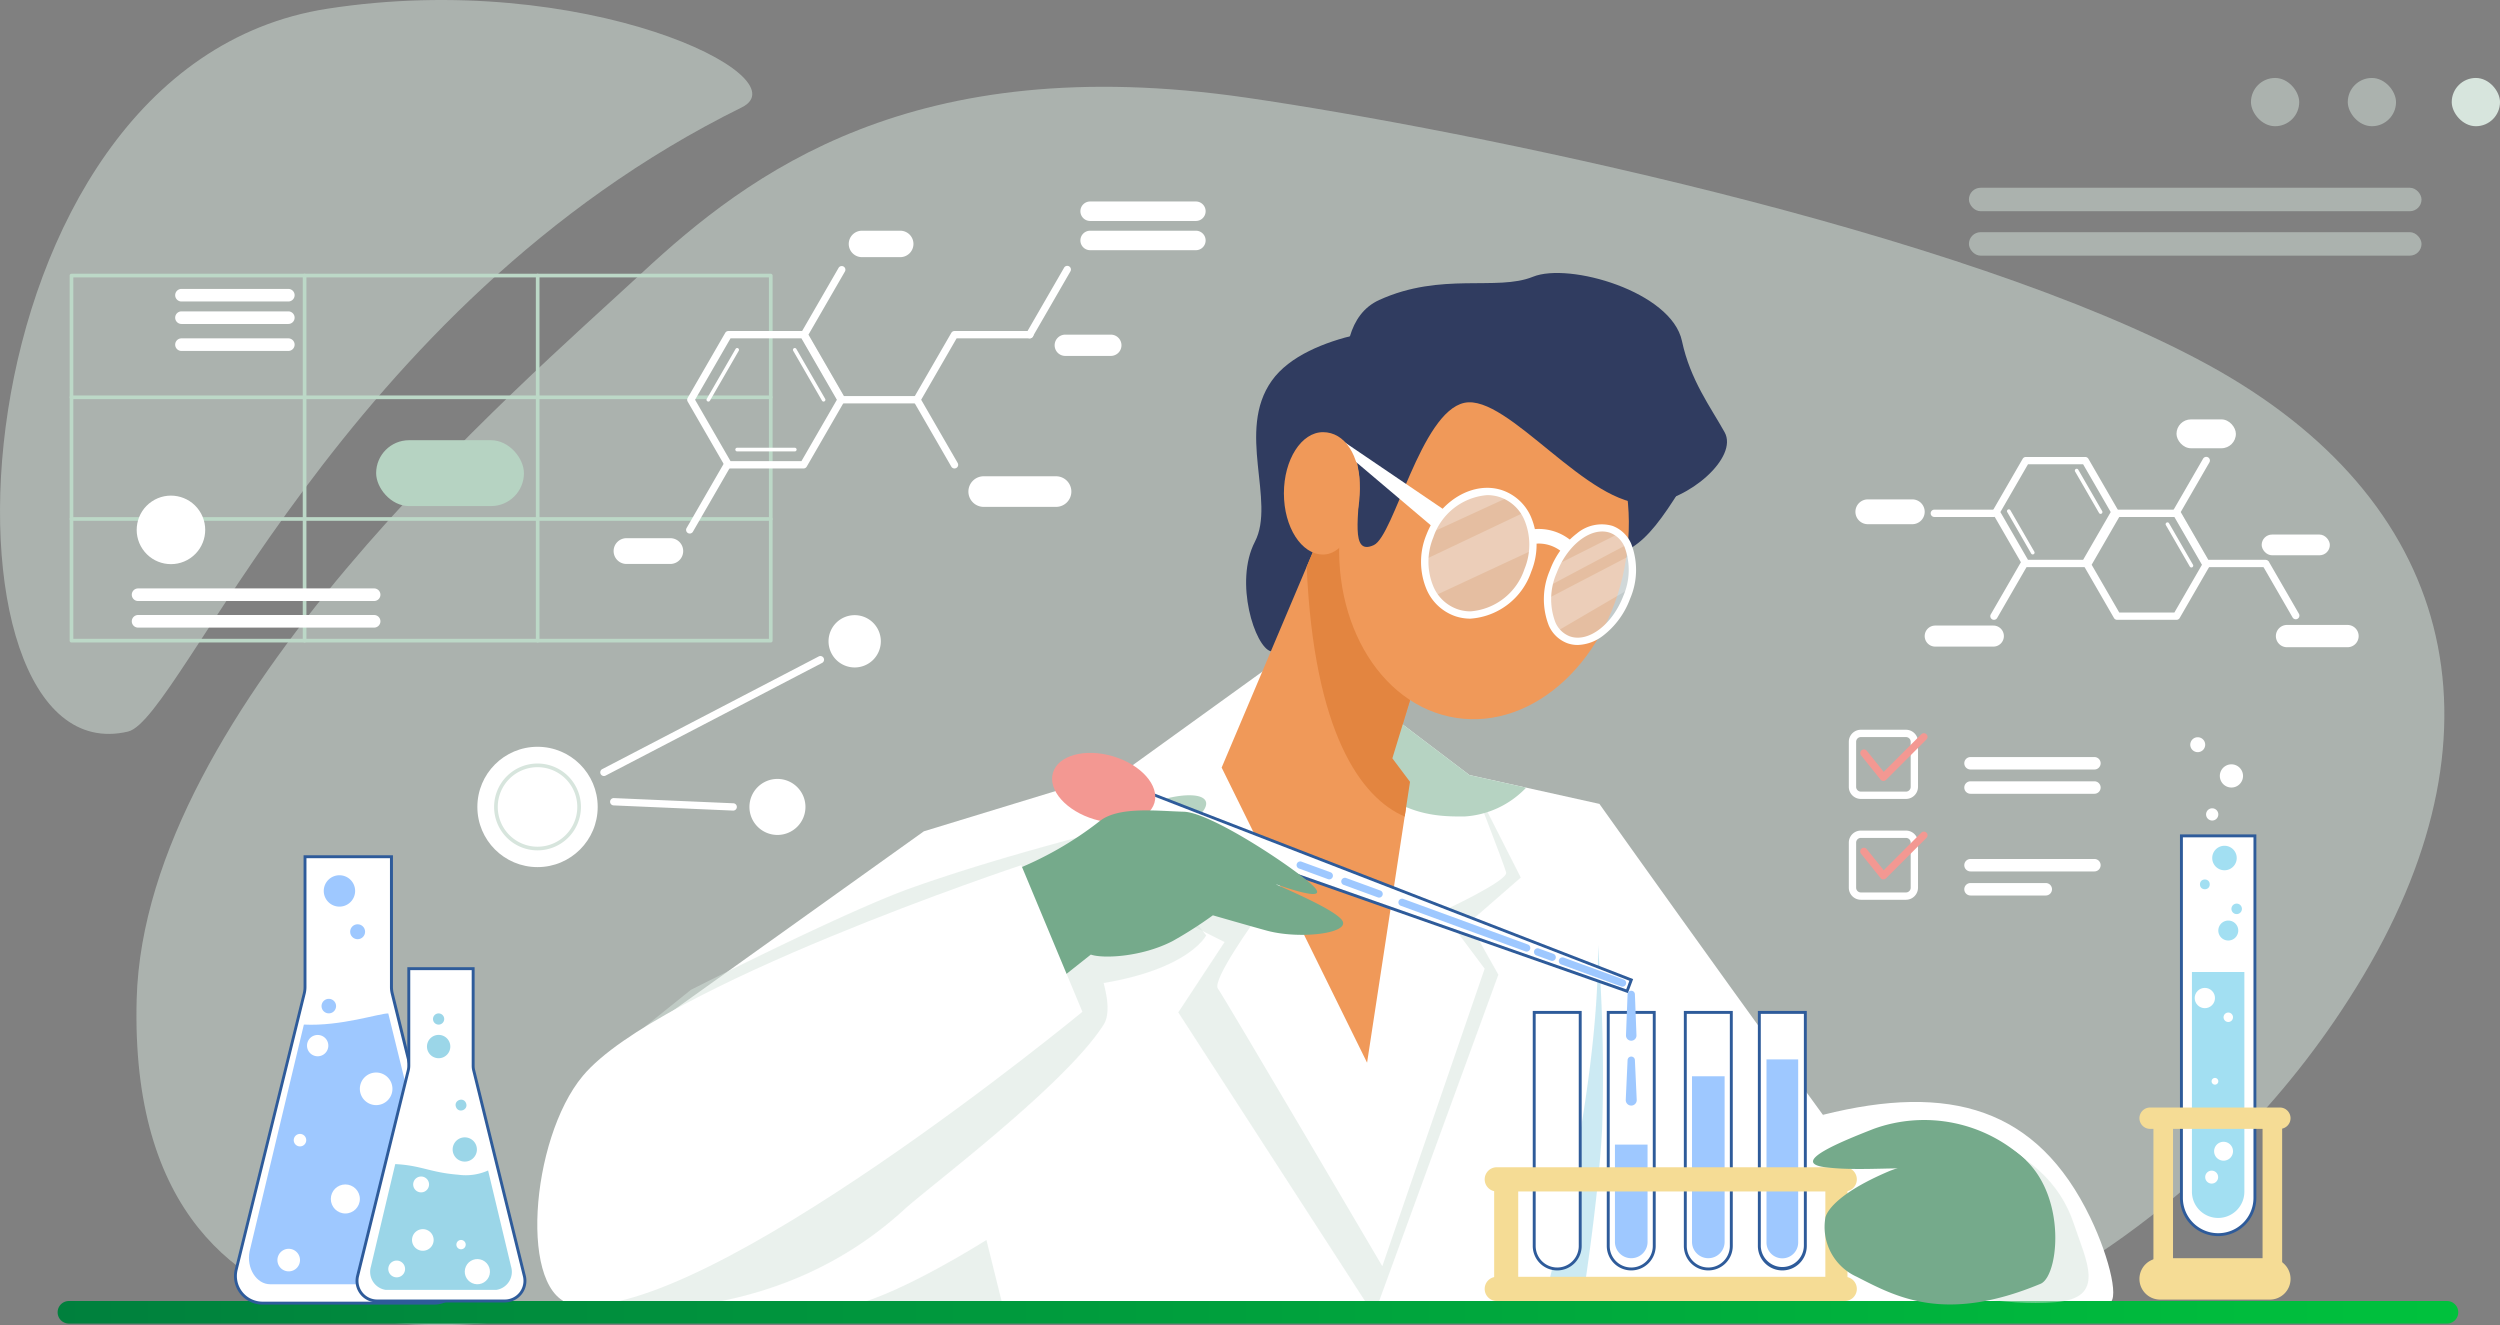<svg xmlns="http://www.w3.org/2000/svg" xmlns:xlink="http://www.w3.org/1999/xlink" width="223.138" height="118.276" viewBox="0 0 223.138 118.276">
  <rect x="0" y="0" width="223.138" height="118.276" fill="#808080" stroke="none"/>
  <defs>
    <linearGradient id="linear-gradient" y1="0.5" x2="1" y2="0.5" gradientUnits="objectBoundingBox">
      <stop offset="0.005" stop-color="#00803d"/>
      <stop offset="1" stop-color="#00c23d"/>
    </linearGradient>
  </defs>
  <g id="img-phongthinghiem" transform="translate(-291.902 -231.456)">
    <path id="Path_2826" data-name="Path 2826" d="M523.478,366.655c9.6-8.912,24.15-19.974,53.935-15.65,19.666,2.855,63.889,11.844,85.829,23.831s27.138,32.217,13.945,54.445-32.954,30.059-32.954,30.059H516.289s-38.953,10.151-37.9-27.9C479.117,405.291,512.5,376.846,523.478,366.655Z" transform="translate(-174.288 -110.836)" fill="#d7e5dd" opacity="0.5"/>
    <path id="Path_2827" data-name="Path 2827" d="M303.328,296.753c-18.246,4.3-16.255-59.233,17.795-64.519,22.906-3.556,42.516,6.079,36.978,8.812C322.29,258.716,308.087,295.633,303.328,296.753Z" transform="translate(0 0)" fill="#d7e5dd" opacity="0.5"/>
    <g id="Group_404" data-name="Group 404" transform="translate(298.119 255.89)">
      <g id="Group_399" data-name="Group 399" transform="translate(0 0)">
        <path id="Path_2828" data-name="Path 2828" d="M449.65,638.454H387.235a.163.163,0,0,1-.163-.163V605.705a.163.163,0,0,1,.163-.163H449.65a.163.163,0,0,1,.163.163V638.29A.163.163,0,0,1,449.65,638.454Zm-62.251-.327h62.088V605.869H387.4Z" transform="translate(-387.072 -605.542)" fill="#bcd8c7"/>
      </g>
      <g id="Group_400" data-name="Group 400" transform="translate(0 21.723)">
        <path id="Path_2829" data-name="Path 2829" d="M449.65,938.45H387.235a.163.163,0,0,1,0-.327H449.65a.163.163,0,0,1,0,.327Z" transform="translate(-387.072 -938.123)" fill="#bcd8c7"/>
      </g>
      <g id="Group_401" data-name="Group 401" transform="translate(0 10.862)">
        <path id="Path_2830" data-name="Path 2830" d="M449.65,772.159H387.235a.163.163,0,1,1,0-.327H449.65a.163.163,0,1,1,0,.327Z" transform="translate(-387.072 -771.832)" fill="#bcd8c7"/>
      </g>
      <g id="Group_402" data-name="Group 402" transform="translate(41.61 0)">
        <path id="Path_2831" data-name="Path 2831" d="M1024.272,638.454a.163.163,0,0,1-.163-.163V605.705a.163.163,0,0,1,.327,0V638.29A.163.163,0,0,1,1024.272,638.454Z" transform="translate(-1024.109 -605.542)" fill="#bcd8c7"/>
      </g>
      <g id="Group_403" data-name="Group 403" transform="translate(20.805 0)">
        <path id="Path_2832" data-name="Path 2832" d="M705.753,638.454a.163.163,0,0,1-.163-.163V605.705a.163.163,0,1,1,.327,0V638.29A.163.163,0,0,1,705.753,638.454Z" transform="translate(-705.59 -605.542)" fill="#bcd8c7"/>
      </g>
    </g>
    <g id="Group_426" data-name="Group 426" transform="translate(297.045 255.819)">
      <path id="Path_2833" data-name="Path 2833" d="M1118.592,1239.594l-27.327,8.349-28.888,20.649-3.474,22.2s11.369.022,27.276.028c34.467.013,90.243-.047,97.847-.56-12.238-16.289-32.467-44.764-32.467-44.764l-20.979-4.653Z" transform="translate(-1013.947 -1198.108)" fill="#fff"/>
      <path id="Path_2834" data-name="Path 2834" d="M1457.563,1925.834s-7.462,4.752-12.006,5.842,13.579.5,13.579.5Z" transform="translate(-1374.662 -1839.524)" fill="#d7e5dd" opacity="0.5"/>
      <path id="Path_2835" data-name="Path 2835" d="M1811.548,1283.358l.416,10.185,9.623,4.833-4.13,6.276,16.664,25.762h1.264l10.639-29.129-2.617-4.648,4.619-4.02-4.653-9.162-30.571-.48Z" transform="translate(-1717.431 -1238.655)" fill="#d7e5dd" opacity="0.5"/>
      <path id="Path_2836" data-name="Path 2836" d="M1843.648,1148.621l-12.165,8.776,3.265,12.061,8.243,1.311s-3.923,5.432-3.367,6.182,14.676,24.781,14.676,24.781l9.135-26.556-3.822-5.109s5.927-2.732,5.74-3.481-3.3-8.71-3.3-8.71l-8.129-6.161Z" transform="translate(-1736.064 -1113.077)" fill="#fff"/>
      <path id="Path_2837" data-name="Path 2837" d="M2009.729,677.232s-9.552.375-12.737,4.87.375,10.747-1.5,14.364.014,9.416,1.422,9.78S2009.729,677.232,2009.729,677.232Z" transform="translate(-1888.628 -672.477)" fill="#303c60"/>
      <path id="Path_2838" data-name="Path 2838" d="M1970.319,952.8l-9.053,21.391,12.98,26.34,3.83-25.071-1.576-2.1,5.744-18.8Z" transform="translate(-1857.37 -930.044)" fill="#f09959"/>
      <path id="Path_2839" data-name="Path 2839" d="M2404.06,1523.085c.125,13.861-5,32.467-5,32.467s1.624.711,1.873,0,1.623,0,1.623,0,1.5-9.174,1.873-16.075A151.74,151.74,0,0,0,2404.06,1523.085Z" transform="translate(-2266.573 -1463.082)" fill="#9bd6e8" opacity="0.5"/>
      <path id="Path_2840" data-name="Path 2840" d="M1119.344,1394.994c2.265-2.073,14.423-11.153,17.815-16.519.711-1.125.13-3.126,0-3.71,7.659-1.275,9.15-4.251,9.15-4.251l-7.651-9.721s-10.3,2.508-18.606,5.463c-4.433,1.577-12.846,5.654-19.731,9.114l-8.1,6.5-1.389,8.873a16.737,16.737,0,0,0,.658,3.16c.429.494.9,9.564.926,10.138l.254,0C1094.8,1403.781,1108.23,1405.163,1119.344,1394.994Z" transform="translate(-1043.794 -1311.389)" fill="#d7e5dd" opacity="0.5"/>
      <path id="Path_2841" data-name="Path 2841" d="M1826.331,1318.67c2.824-.879,5.014-.585,4.083.839a11.245,11.245,0,0,1-1.3,1.449l-6.134-.924Z" transform="translate(-1728.116 -1271.555)" fill="#b6d3c2"/>
      <path id="Path_2842" data-name="Path 2842" d="M1864.585,1321.035l-.373,1.009-45.495-15.99.906-2.451Z" transform="translate(-1724.131 -1257.935)" fill="#fff"/>
      <g id="Group_405" data-name="Group 405" transform="translate(94.417 45.498)">
        <path id="Path_2843" data-name="Path 2843" d="M1861.878,1319.78l-.121-.043-45.62-16.034,1-2.7.124.048,45.082,17.479Zm-45.4-16.235,45.248,15.9.284-.768-44.718-17.338Z" transform="translate(-1816.137 -1301.003)" fill="#2e5b9a"/>
      </g>
      <path id="Path_2844" data-name="Path 2844" d="M2782.788,1738.407c11.312-2.842,19.141-.655,23.886,9.2,1.762,3.66,2.706,7.794,1.478,7.6s-19.335.2-19.335.2Z" transform="translate(-2625.232 -1663.264)" fill="#fff"/>
      <path id="Path_2845" data-name="Path 2845" d="M1738.657,1264.722c-.461,1.553-2.863,2.211-5.364,1.467s-4.155-2.6-3.693-4.158,2.863-2.211,5.364-1.468S1739.118,1263.169,1738.657,1264.722Z" transform="translate(-1640.762 -1217.422)" fill="#f39892"/>
      <path id="Path_2846" data-name="Path 2846" d="M1549.451,1348.726c-.592-1.113-6.874-3.6-5.821-3.24s4.409,1.509,3.352.271-9.129-6.715-11.7-6.786c-2.407-.066-5.779-.488-7.474.814a30.942,30.942,0,0,1-7.871,4.489s-2.52.972-2.632.992c-5.334.94-8.177,20.107-8.177,20.107.677-.015,12.32-9.265,17.857-13.65,1.1.383,4.567.213,7.305-1.21a36.505,36.505,0,0,0,3.588-2.295s3.741,1.079,4.829,1.371C1545.631,1350.373,1550.043,1349.84,1549.451,1348.726Z" transform="translate(-1434.765 -1290.884)" fill="#75aa8b"/>
      <path id="Path_2847" data-name="Path 2847" d="M1030.151,1432.508c-4.707,5.638-5.776,19.735-.779,20.416,11.726,1.6,45.372-26.14,45.372-26.14l-5.457-13.087S1036.863,1424.469,1030.151,1432.508Z" transform="translate(-983.277 -1360.839)" fill="#fff"/>
      <path id="Path_2848" data-name="Path 2848" d="M583.892,2011.275H371.639a1.007,1.007,0,1,1,0-2.015H583.892a1.007,1.007,0,1,1,0,2.015Z" transform="translate(-370.631 -1917.501)" fill="url(#linear-gradient)"/>
      <g id="Group_406" data-name="Group 406" transform="translate(133.971 61.082)">
        <path id="Path_2849" data-name="Path 2849" d="M2427.4,1542.21a.327.327,0,0,1-.112-.02l-5.375-1.967a.327.327,0,0,1,.225-.613l5.375,1.967a.327.327,0,0,1-.112.633Z" transform="translate(-2421.697 -1539.59)" fill="#9ec8ff"/>
      </g>
      <g id="Group_407" data-name="Group 407" transform="translate(131.756 60.271)">
        <path id="Path_2850" data-name="Path 2850" d="M2389.438,1528.32a.322.322,0,0,1-.112-.02l-1.316-.481a.327.327,0,0,1,.225-.613l1.316.482a.327.327,0,0,1-.112.633Z" transform="translate(-2387.796 -1527.186)" fill="#9ec8ff"/>
      </g>
      <g id="Group_408" data-name="Group 408" transform="translate(119.654 55.843)">
        <path id="Path_2851" data-name="Path 2851" d="M2213.974,1464.118a.327.327,0,0,1-.112-.02l-11.141-4.076a.327.327,0,0,1,.224-.613l11.141,4.076a.327.327,0,0,1-.112.633Z" transform="translate(-2202.507 -1459.388)" fill="#9ec8ff"/>
      </g>
      <g id="Group_409" data-name="Group 409" transform="translate(114.594 53.992)">
        <path id="Path_2852" data-name="Path 2852" d="M2128.4,1432.808a.323.323,0,0,1-.112-.02l-3.033-1.11a.327.327,0,1,1,.224-.613l3.032,1.11a.327.327,0,0,1-.112.633Z" transform="translate(-2125.043 -1431.045)" fill="#9ec8ff"/>
      </g>
      <g id="Group_410" data-name="Group 410" transform="translate(110.604 52.532)">
        <path id="Path_2853" data-name="Path 2853" d="M2066.861,1410.29a.328.328,0,0,1-.112-.02l-2.571-.941a.327.327,0,1,1,.224-.613l2.572.941a.327.327,0,0,1-.112.633Z" transform="translate(-2063.963 -1408.696)" fill="#9ec8ff"/>
      </g>
      <g id="Group_411" data-name="Group 411" transform="translate(131.663 65.867)">
        <path id="Path_2854" data-name="Path 2854" d="M2390.416,1637.752a2.053,2.053,0,0,1-2.053-2.053v-20.848h4.106V1635.7A2.053,2.053,0,0,1,2390.416,1637.752Z" transform="translate(-2388.233 -1614.72)" fill="#fff"/>
        <path id="Path_2855" data-name="Path 2855" d="M2388.547,1636.013a2.186,2.186,0,0,1-2.184-2.184v-20.979h4.367v20.979A2.186,2.186,0,0,1,2388.547,1636.013Zm-1.923-22.9v20.717a1.922,1.922,0,1,0,3.845,0v-20.717Z" transform="translate(-2386.363 -1612.851)" fill="#2e5b9a"/>
      </g>
      <g id="Group_412" data-name="Group 412" transform="translate(138.27 65.867)">
        <path id="Path_2856" data-name="Path 2856" d="M2491.564,1637.752a2.053,2.053,0,0,1-2.053-2.053v-20.848h4.106V1635.7A2.053,2.053,0,0,1,2491.564,1637.752Z" transform="translate(-2489.38 -1614.72)" fill="#fff"/>
        <path id="Path_2857" data-name="Path 2857" d="M2489.695,1636.013a2.186,2.186,0,0,1-2.184-2.184v-20.979h4.367v20.979A2.186,2.186,0,0,1,2489.695,1636.013Zm-1.922-22.9v20.717a1.922,1.922,0,1,0,3.845,0v-20.717Z" transform="translate(-2487.511 -1612.851)" fill="#2e5b9a"/>
      </g>
      <g id="Group_413" data-name="Group 413" transform="translate(145.149 65.867)">
        <path id="Path_2858" data-name="Path 2858" d="M2596.889,1637.752a2.053,2.053,0,0,1-2.053-2.053v-20.848h4.106V1635.7A2.053,2.053,0,0,1,2596.889,1637.752Z" transform="translate(-2594.705 -1614.72)" fill="#fff"/>
        <path id="Path_2859" data-name="Path 2859" d="M2595.02,1636.013a2.186,2.186,0,0,1-2.184-2.184v-20.979h4.367v20.979A2.186,2.186,0,0,1,2595.02,1636.013Zm-1.923-22.9v20.717a1.922,1.922,0,1,0,3.845,0v-20.717Z" transform="translate(-2592.836 -1612.851)" fill="#2e5b9a"/>
      </g>
      <path id="Path_2860" data-name="Path 2860" d="M2605.439,1718.429a1.456,1.456,0,0,1-1.456-1.456v-14.781h2.911v14.781A1.456,1.456,0,0,1,2605.439,1718.429Z" transform="translate(-2458.106 -1630.491)" fill="#9ec8ff"/>
      <path id="Path_2861" data-name="Path 2861" d="M2500.114,1805.655a1.456,1.456,0,0,1-1.455-1.456v-8.685h2.911v8.685A1.456,1.456,0,0,1,2500.114,1805.655Z" transform="translate(-2359.66 -1717.716)" fill="#9ec8ff"/>
      <g id="Group_414" data-name="Group 414" transform="translate(151.756 65.867)">
        <path id="Path_2862" data-name="Path 2862" d="M2698.036,1637.752a2.053,2.053,0,0,1-2.053-2.053v-20.848h4.106V1635.7A2.053,2.053,0,0,1,2698.036,1637.752Z" transform="translate(-2695.852 -1614.72)" fill="#fff"/>
        <path id="Path_2863" data-name="Path 2863" d="M2696.167,1636.013a2.186,2.186,0,0,1-2.184-2.184v-20.979h4.367v20.979A2.186,2.186,0,0,1,2696.167,1636.013Zm-1.923-22.9v20.717a1.923,1.923,0,0,0,3.845,0v-20.717Z" transform="translate(-2693.983 -1612.851)" fill="#2e5b9a"/>
      </g>
      <path id="Path_2864" data-name="Path 2864" d="M2707.171,1696.831a1.415,1.415,0,0,1-1.415-1.415v-16.343h2.829v16.343A1.415,1.415,0,0,1,2707.171,1696.831Z" transform="translate(-2553.231 -1608.881)" fill="#9ec8ff"/>
      <path id="Path_2865" data-name="Path 2865" d="M2514.254,1675.481l.163,3.553a.49.49,0,1,1-.979.045c0-.015,0-.03,0-.045l.163-3.553a.327.327,0,0,1,.653,0Z" transform="translate(-2373.474 -1605.231)" fill="#9ec8ff"/>
      <path id="Path_2866" data-name="Path 2866" d="M2514.569,1585.5l.141,3.666a.468.468,0,1,1-.936.036c0-.012,0-.025,0-.036l.142-3.666a.327.327,0,0,1,.653,0Z" transform="translate(-2373.789 -1521.126)" fill="#9ec8ff"/>
      <path id="Rectangle_187" data-name="Rectangle 187" d="M1.08,0H32.136a1.08,1.08,0,0,1,1.08,1.08v0a1.08,1.08,0,0,1-1.08,1.08H1.08A1.08,1.08,0,0,1,0,1.08v0A1.08,1.08,0,0,1,1.08,0Z" transform="translate(127.373 79.821)" fill="#f5dc95"/>
      <path id="Rectangle_188" data-name="Rectangle 188" d="M1.08,0H32.136a1.08,1.08,0,0,1,1.08,1.08v0a1.08,1.08,0,0,1-1.08,1.08H1.08A1.08,1.08,0,0,1,0,1.08v0A1.08,1.08,0,0,1,1.08,0Z" transform="translate(127.373 89.599)" fill="#f5dc95"/>
      <path id="Rectangle_189" data-name="Rectangle 189" d="M1.074,0h0A1.073,1.073,0,0,1,2.147,1.073V8.7A1.074,1.074,0,0,1,1.074,9.778h0A1.074,1.074,0,0,1,0,8.7V1.074A1.074,1.074,0,0,1,1.074,0Z" transform="translate(128.219 80.901)" fill="#f5dc95"/>
      <rect id="Rectangle_190" data-name="Rectangle 190" width="1.974" height="9.778" rx="0.987" transform="translate(157.779 80.901)" fill="#f5dc95"/>
      <path id="Path_2867" data-name="Path 2867" d="M2100.266,1173.474c3.039,11.474,9.666,11.347,12.575,11.347a8.289,8.289,0,0,0,5.525-2.577l-5.081-1.127,0-.012-8.129-6.161Z" transform="translate(-1987.29 -1136.307)" fill="#b6d3c2"/>
      <path id="Path_2868" data-name="Path 2868" d="M2078.892,952.8l-1.466,3.464c.652,14.813,4.839,20.629,8.75,22.3l.474-3.1-1.576-2.1,5.744-18.8Z" transform="translate(-1965.942 -930.044)" fill="#e38540"/>
      <path id="Path_2869" data-name="Path 2869" d="M2445.354,824.737c-4.027,6.743-5.317,8.349-9.682,8.67s.375-11.387.375-11.387Z" transform="translate(-2299.062 -807.809)" fill="#303c60"/>
      <ellipse id="Ellipse_23" data-name="Ellipse 23" cx="16.371" cy="12.843" rx="16.371" ry="12.843" transform="matrix(0.151, -0.988, 0.988, 0.151, 112.15, 37.774)" fill="#f09959"/>
      <g id="Group_416" data-name="Group 416" transform="translate(185.813 41.439)">
        <g id="Group_415" data-name="Group 415" transform="translate(3.617 8.675)">
          <path id="Path_2870" data-name="Path 2870" d="M3276.047,1409.273a3.278,3.278,0,0,1-3.278-3.278v-32.311h6.556v32.311A3.278,3.278,0,0,1,3276.047,1409.273Z" transform="translate(-3272.638 -1373.552)" fill="#fff"/>
          <path id="Path_2871" data-name="Path 2871" d="M3274.177,1407.534a3.413,3.413,0,0,1-3.409-3.409v-32.442h6.818v32.442A3.413,3.413,0,0,1,3274.177,1407.534Zm-3.148-35.589v32.181a3.148,3.148,0,1,0,6.3,0v-32.181Z" transform="translate(-3270.768 -1371.683)" fill="#2e5b9a"/>
        </g>
        <path id="Path_2872" data-name="Path 2872" d="M3289.472,1581.6a2.34,2.34,0,0,1-2.34-2.34v-19.612h4.68v19.612A2.34,2.34,0,0,1,3289.472,1581.6Z" transform="translate(-3282.447 -1538.694)" fill="#a2dff2"/>
        <path id="Path_2873" data-name="Path 2873" d="M3227.93,1746.758h-11.58a.953.953,0,1,1,0-1.906h11.58a.953.953,0,1,1,0,1.906Z" transform="translate(-3215.397 -1711.802)" fill="#f5dc95"/>
        <path id="Rectangle_191" data-name="Rectangle 191" d="M1.847,0H11.64a1.847,1.847,0,0,1,1.847,1.847v0A1.847,1.847,0,0,1,11.64,3.693H1.847A1.847,1.847,0,0,1,0,1.847v0A1.847,1.847,0,0,1,1.847,0Z" transform="translate(0 46.5)" fill="#f5dc95"/>
        <rect id="Rectangle_192" data-name="Rectangle 192" width="1.748" height="14.157" transform="translate(1.249 34.003)" fill="#f5dc95"/>
        <rect id="Rectangle_193" data-name="Rectangle 193" width="1.748" height="14.157" transform="translate(10.989 34.003)" fill="#f5dc95"/>
        <path id="Path_2874" data-name="Path 2874" d="M3324.955,1490.28a.89.89,0,1,1-.89-.89A.89.89,0,0,1,3324.955,1490.28Z" transform="translate(-3316.135 -1473.026)" fill="#a2dff2"/>
        <circle id="Ellipse_24" data-name="Ellipse 24" cx="0.437" cy="0.437" r="0.437" transform="translate(5.401 12.695)" fill="#a2dff2"/>
        <path id="Path_2875" data-name="Path 2875" d="M3317,1388.282a1.093,1.093,0,1,1-1.093-1.093A1.093,1.093,0,0,1,3317,1388.282Z" transform="translate(-3308.317 -1377.501)" fill="#a2dff2"/>
        <path id="Path_2876" data-name="Path 2876" d="M3307.539,1336.515a.546.546,0,1,1-.546-.546A.546.546,0,0,1,3307.539,1336.515Z" transform="translate(-3300.499 -1329.626)" fill="#fff"/>
        <path id="Path_2877" data-name="Path 2877" d="M3342.035,1466.677a.468.468,0,1,1-.468-.468A.468.468,0,0,1,3342.035,1466.677Z" transform="translate(-3332.888 -1451.359)" fill="#a2dff2"/>
        <circle id="Ellipse_25" data-name="Ellipse 25" cx="0.905" cy="0.905" r="0.905" transform="translate(4.558 23.278) rotate(-45)" fill="#fff"/>
        <path id="Path_2878" data-name="Path 2878" d="M3331.187,1615.511a.421.421,0,1,1-.421-.421A.421.421,0,0,1,3331.187,1615.511Z" transform="translate(-3322.836 -1590.516)" fill="#fff"/>
        <path id="Path_2879" data-name="Path 2879" d="M3314.688,1704.762a.3.3,0,1,1-.3-.3A.3.3,0,0,1,3314.688,1704.762Z" transform="translate(-3307.648 -1674.053)" fill="#fff"/>
        <path id="Path_2880" data-name="Path 2880" d="M3319.126,1792.533a.843.843,0,1,1-.843-.843A.843.843,0,0,1,3319.126,1792.533Z" transform="translate(-3310.775 -1755.581)" fill="#fff"/>
        <circle id="Ellipse_26" data-name="Ellipse 26" cx="0.579" cy="0.579" r="0.579" transform="translate(5.868 38.683)" fill="#fff"/>
        <path id="Path_2881" data-name="Path 2881" d="M3327.317,1276.942a1.035,1.035,0,1,1-1.036-1.036A1.035,1.035,0,0,1,3327.317,1276.942Z" transform="translate(-3318.071 -1273.487)" fill="#fff"/>
        <path id="Path_2882" data-name="Path 2882" d="M3286.191,1239.532a.666.666,0,1,1-.666-.666A.666.666,0,0,1,3286.191,1239.532Z" transform="translate(-3280.322 -1238.866)" fill="#fff"/>
      </g>
      <g id="Group_418" data-name="Group 418" transform="translate(15.738 51.972)">
        <g id="Group_417" data-name="Group 417">
          <path id="Path_2883" data-name="Path 2883" d="M627.5,1413.754v-11.633h-7.717v11.633a2.417,2.417,0,0,1-.07.578l-6.07,24.639a2.417,2.417,0,0,0,2.347,3h15.3a2.417,2.417,0,0,0,2.347-3l-6.07-24.639A2.414,2.414,0,0,1,627.5,1413.754Z" transform="translate(-613.444 -1401.99)" fill="#fff"/>
          <path id="Path_2884" data-name="Path 2884" d="M629.428,1440.229h-15.3a2.548,2.548,0,0,1-2.474-3.158l6.07-24.639a2.289,2.289,0,0,0,.066-.547v-11.764h7.978v11.764a2.292,2.292,0,0,0,.066.547l6.07,24.639a2.548,2.548,0,0,1-2.474,3.158Zm-11.38-39.846v11.5a2.551,2.551,0,0,1-.074.609l-6.07,24.639a2.287,2.287,0,0,0,2.221,2.834h15.3a2.287,2.287,0,0,0,2.22-2.834l-6.07-24.639a2.548,2.548,0,0,1-.074-.609v-11.5Z" transform="translate(-611.576 -1400.121)" fill="#2e5b9a"/>
        </g>
        <path id="Path_2885" data-name="Path 2885" d="M644.518,1616.3c-.778-.018-4.249,1.162-7.534.993l-4.846,20.25c-.295,1.49.611,2.929,1.844,2.929H647.9c1.233,0,2.139-1.439,1.844-2.929Z" transform="translate(-630.743 -1602.18)" fill="#9ec8ff"/>
        <path id="Path_2886" data-name="Path 2886" d="M786.536,1698.487a1.454,1.454,0,1,1-1.454-1.454A1.454,1.454,0,0,1,786.536,1698.487Z" transform="translate(-772.39 -1677.639)" fill="#fff"/>
        <path id="Path_2887" data-name="Path 2887" d="M732.581,1597a.648.648,0,1,1-.648-.648A.648.648,0,0,1,732.581,1597Z" transform="translate(-723.466 -1583.535)" fill="#9ec8ff"/>
        <circle id="Ellipse_27" data-name="Ellipse 27" cx="0.667" cy="0.667" r="0.667" transform="translate(10.372 6.161)" fill="#9ec8ff"/>
        <path id="Path_2888" data-name="Path 2888" d="M737.153,1428.889a1.4,1.4,0,1,1-1.4-1.4A1.4,1.4,0,0,1,737.153,1428.889Z" transform="translate(-726.337 -1425.703)" fill="#9ec8ff"/>
        <circle id="Ellipse_28" data-name="Ellipse 28" cx="1.296" cy="1.296" r="1.296" transform="translate(8.646 29.383)" fill="#fff"/>
        <path id="Path_2889" data-name="Path 2889" d="M713.343,1646.663a.951.951,0,1,1-.951-.951A.951.951,0,0,1,713.343,1646.663Z" transform="translate(-704.919 -1629.671)" fill="#fff"/>
        <circle id="Ellipse_29" data-name="Ellipse 29" cx="0.559" cy="0.559" r="0.559" transform="translate(5.164 25.128) rotate(-22.5)" fill="#fff"/>
        <path id="Path_2890" data-name="Path 2890" d="M673.016,1938.917a1.007,1.007,0,1,1-1.007-1.007A1.007,1.007,0,0,1,673.016,1938.917Z" transform="translate(-667.121 -1902.783)" fill="#fff"/>
      </g>
      <g id="Group_420" data-name="Group 420" transform="translate(26.591 61.969)">
        <g id="Group_419" data-name="Group 419">
          <path id="Path_2891" data-name="Path 2891" d="M790.1,1563.841v-8.659h-5.744v8.659a1.8,1.8,0,0,1-.052.431l-4.518,18.34a1.8,1.8,0,0,0,1.747,2.23h11.391a1.8,1.8,0,0,0,1.747-2.23l-4.518-18.34A1.8,1.8,0,0,1,790.1,1563.841Z" transform="translate(-779.602 -1555.051)" fill="#fff"/>
          <path id="Path_2892" data-name="Path 2892" d="M791.055,1583.1H779.665a1.93,1.93,0,0,1-1.874-2.392l4.518-18.34a1.67,1.67,0,0,0,.048-.4v-8.789h6.005v8.789a1.664,1.664,0,0,0,.049.4l4.518,18.34a1.93,1.93,0,0,1-1.874,2.392Zm-8.437-29.659v8.528a1.934,1.934,0,0,1-.056.462l-4.518,18.34a1.669,1.669,0,0,0,1.62,2.068h11.391a1.669,1.669,0,0,0,1.62-2.068l-4.518-18.34a1.931,1.931,0,0,1-.056-.462v-8.528Z" transform="translate(-777.734 -1553.182)" fill="#2e5b9a"/>
        </g>
        <path id="Path_2893" data-name="Path 2893" d="M808.627,1822.721a4.871,4.871,0,0,1-2.664.379c-2.518-.2-3.29-.83-5.623-.949l-2.171,9.147a1.629,1.629,0,0,0,1.31,2.08h9.889a1.629,1.629,0,0,0,1.31-2.08Z" transform="translate(-796.796 -1804.582)" fill="#9bd6e8"/>
        <path id="Path_2894" data-name="Path 2894" d="M912.586,1786.719a1.082,1.082,0,1,1-1.082-1.082A1.082,1.082,0,0,1,912.586,1786.719Z" transform="translate(-901.754 -1770.454)" fill="#9bd6e8"/>
        <circle id="Ellipse_30" data-name="Ellipse 30" cx="0.482" cy="0.482" r="0.482" transform="matrix(0.923, -0.384, 0.384, 0.923, 8.785, 12.044)" fill="#9bd6e8"/>
        <path id="Path_2895" data-name="Path 2895" d="M884.694,1616.8a.5.5,0,1,1-.5-.5A.5.5,0,0,1,884.694,1616.8Z" transform="translate(-876.78 -1612.18)" fill="#9bd6e8"/>
        <path id="Path_2896" data-name="Path 2896" d="M877.453,1646.662a1.041,1.041,0,1,1-1.041-1.041A1.041,1.041,0,0,1,877.453,1646.662Z" transform="translate(-868.995 -1639.583)" fill="#9bd6e8"/>
        <path id="Path_2897" data-name="Path 2897" d="M856.8,1912.03a.965.965,0,1,1-.965-.965A.965.965,0,0,1,856.8,1912.03Z" transform="translate(-849.829 -1887.689)" fill="#fff"/>
        <path id="Path_2898" data-name="Path 2898" d="M857.931,1839.844a.708.708,0,1,1-.708-.708A.708.708,0,0,1,857.931,1839.844Z" transform="translate(-851.37 -1820.458)" fill="#fff"/>
        <path id="Path_2899" data-name="Path 2899" d="M916.352,1926.25a.416.416,0,1,1-.416-.416A.416.416,0,0,1,916.352,1926.25Z" transform="translate(-906.519 -1901.493)" fill="#fff"/>
        <path id="Path_2900" data-name="Path 2900" d="M823.977,1954.741a.749.749,0,1,1-.749-.749A.749.749,0,0,1,823.977,1954.741Z" transform="translate(-819.556 -1927.812)" fill="#fff"/>
        <circle id="Ellipse_31" data-name="Ellipse 31" cx="1.124" cy="1.124" r="1.124" transform="translate(9.519 28.004) rotate(-76.617)" fill="#fff"/>
      </g>
      <g id="Group_421" data-name="Group 421" transform="translate(131.624 22.864)">
        <path id="Path_2901" data-name="Path 2901" d="M2388.417,956.534a3.241,3.241,0,0,0-2.546-.726l-.109-1.3a4.511,4.511,0,0,1,3.6,1.127l-.951.9Z" transform="translate(-2385.762 -954.486)" fill="#fff"/>
      </g>
      <g id="Group_425" data-name="Group 425" transform="translate(121.699 19.178)">
        <path id="Path_2902" data-name="Path 2902" d="M2248.021,910.07c-1.125,2.925-3.995,4.614-6.411,3.772s-3.463-3.9-2.338-6.822,3.995-4.614,6.41-3.772S2249.145,907.145,2248.021,910.07Z" transform="translate(-2238.493 -902.706)" fill="#dbe5eb" opacity="0.5"/>
        <ellipse id="Ellipse_32" data-name="Ellipse 32" cx="5.285" cy="3.471" rx="5.285" ry="3.471" transform="translate(9.847 12.2) rotate(-67.604)" fill="#dbe5eb" opacity="0.5"/>
        <g id="Group_422" data-name="Group 422">
          <path id="Path_2903" data-name="Path 2903" d="M2238.215,909.734a4.211,4.211,0,0,1-1.391-.233,4.343,4.343,0,0,1-2.5-2.327,6.363,6.363,0,0,1-.041-4.921c1.185-3.084,4.246-4.862,6.823-3.963a4.344,4.344,0,0,1,2.5,2.326,6.362,6.362,0,0,1,.04,4.921A6.185,6.185,0,0,1,2238.215,909.734Zm1.5-11.026a5.53,5.53,0,0,0-4.813,3.779,5.707,5.707,0,0,0,.023,4.412,3.648,3.648,0,0,0,2.117,1.984,3.59,3.59,0,0,0,1.185.2,5.53,5.53,0,0,0,4.813-3.779,5.71,5.71,0,0,0-.023-4.412,3.648,3.648,0,0,0-2.118-1.985A3.587,3.587,0,0,0,2239.711,898.708Z" transform="translate(-2233.815 -898.057)" fill="#fff"/>
        </g>
        <g id="Group_423" data-name="Group 423" transform="translate(10.954 3.245)">
          <path id="Path_2904" data-name="Path 2904" d="M2404.535,958.519a2.737,2.737,0,0,1-.905-.151,2.925,2.925,0,0,1-1.678-1.606,6.482,6.482,0,0,1,.1-4.894,7.357,7.357,0,0,1,2.413-3.3,3.442,3.442,0,0,1,3.175-.68,2.926,2.926,0,0,1,1.678,1.606,6.481,6.481,0,0,1-.1,4.894,7.357,7.357,0,0,1-2.413,3.3A3.89,3.89,0,0,1,2404.535,958.519Zm2.19-10.129c-1.509,0-3.219,1.5-4.067,3.712a5.827,5.827,0,0,0-.113,4.385,2.29,2.29,0,0,0,1.3,1.265c1.644.574,3.781-1.04,4.763-3.6a5.827,5.827,0,0,0,.113-4.385,2.29,2.29,0,0,0-1.3-1.264A2.1,2.1,0,0,0,2406.725,948.39Z" transform="translate(-2401.518 -947.738)" fill="#fff"/>
        </g>
        <g id="Group_424" data-name="Group 424" transform="translate(0.328 0.325)" opacity="0.5">
          <path id="Path_2905" data-name="Path 2905" d="M2413.984,990.039l-7.454,3.884a4.353,4.353,0,0,0,.823,2.918l6.492-3.8A6.414,6.414,0,0,0,2413.984,990.039Z" transform="translate(-2395.574 -984.356)" fill="#fff" opacity="0.5"/>
          <path id="Path_2906" data-name="Path 2906" d="M2414.866,960.569l-5.6,2.811q-.139.29-.258.6a7.864,7.864,0,0,0-.37,1.266l6.986-3.718A2.834,2.834,0,0,0,2414.866,960.569Z" transform="translate(-2397.548 -956.811)" fill="#fff" opacity="0.5"/>
          <path id="Path_2907" data-name="Path 2907" d="M2247.729,931.548c-2.716,1.291-6.1,2.9-8.883,4.216A5.286,5.286,0,0,0,2239.7,939l8.769-4.086A5.416,5.416,0,0,0,2247.729,931.548Z" transform="translate(-2238.84 -929.685)" fill="#fff" opacity="0.5"/>
          <path id="Path_2908" data-name="Path 2908" d="M2247.7,906.709l6.908-3.176a3.791,3.791,0,0,0-.626-.284C2251.656,902.436,2248.905,903.976,2247.7,906.709Z" transform="translate(-2247.124 -903.031)" fill="#fff" opacity="0.5"/>
        </g>
      </g>
      <path id="Path_2909" data-name="Path 2909" d="M2132.64,628.734c-2.183,1.013-1.241-2.747-1.281-5.9-.027-2.09-3.79-13.445,1.758-15.974s10.5-.765,13.725-2.076,12.367,1.327,13.3,5.728c.743,3.492,2.557,5.9,3.807,8.146s-3.2,6.118-6.8,6.37c-5.374.375-12.545-9.833-16.434-8.99S2134.448,627.9,2132.64,628.734Z" transform="translate(-2015.163 -604.445)" fill="#303c60"/>
      <path id="Path_2910" data-name="Path 2910" d="M2119.227,832.771l9.249,6.279-1.112,1.464-8.532-7.223Z" transform="translate(-2004.644 -817.858)" fill="#fff"/>
      <path id="Path_2911" data-name="Path 2911" d="M2053.121,827.071c0,3.016-1.362,5.87-3.291,5.87s-3.492-2.445-3.492-5.461,1.563-5.461,3.492-5.461S2053.121,824.056,2053.121,827.071Z" transform="translate(-1936.886 -807.809)" fill="#f09959"/>
      <path id="Path_2912" data-name="Path 2912" d="M2945.19,1783.088c5.432,1.249,8.3,4.451,9.428,7.845s2.963,6.677-1.64,7.033-10.12-.854-10.3-1.186S2945.19,1783.088,2945.19,1783.088Z" transform="translate(-2774.673 -1706.102)" fill="#d7e5dd" opacity="0.5"/>
      <path id="Path_2913" data-name="Path 2913" d="M2801.033,1795.514c5.994,2.591,5.241,11.664,3.412,12.425-8.532,3.551-12.831,1.205-16.4-.624a4.878,4.878,0,0,1-2.81-5.255s.165-1.851,5.807-4.221A41.944,41.944,0,0,1,2801.033,1795.514Z" transform="translate(-2627.457 -1717.716)" fill="#75aa8b"/>
      <path id="Path_2914" data-name="Path 2914" d="M2788.37,1765.731a13.254,13.254,0,0,0-13.623-2.839c-2.815,1.106-7.572,3.012-4.308,3.425s7.555-.183,9.053.3S2788.37,1765.731,2788.37,1765.731Z" transform="translate(-2612.659 -1686.497)" fill="#75aa8b"/>
    </g>
    <g id="Group_435" data-name="Group 435" transform="translate(346.671 249.44)">
      <g id="Group_427" data-name="Group 427" transform="translate(6.565 11.562)">
        <path id="Path_2915" data-name="Path 2915" d="M1241.3,696.061h-6.706a.326.326,0,0,1-.283-.163l-3.353-5.808a.327.327,0,0,1,0-.327l3.353-5.808a.326.326,0,0,1,.283-.163h6.706a.327.327,0,0,1,.283.163l3.353,5.808a.326.326,0,0,1,0,.327l-3.353,5.808A.327.327,0,0,1,1241.3,696.061Zm-6.517-.653h6.329l3.164-5.481-3.164-5.481h-6.329l-3.164,5.481Z" transform="translate(-1230.914 -683.793)" fill="#fff"/>
      </g>
      <g id="Group_428" data-name="Group 428" transform="translate(16.005 13.08)">
        <path id="Path_2916" data-name="Path 2916" d="M1378.175,711.813a.163.163,0,0,1-.141-.082l-2.571-4.453a.163.163,0,1,1,.283-.163l2.571,4.453a.163.163,0,0,1-.141.245Z" transform="translate(-1375.441 -707.034)" fill="#fff"/>
      </g>
      <g id="Group_429" data-name="Group 429" transform="translate(8.293 13.08)">
        <path id="Path_2917" data-name="Path 2917" d="M1257.526,711.813a.162.162,0,0,1-.082-.022.163.163,0,0,1-.06-.223l2.571-4.453a.163.163,0,1,1,.283.163l-2.571,4.453A.163.163,0,0,1,1257.526,711.813Z" transform="translate(-1257.363 -707.034)" fill="#fff"/>
      </g>
      <g id="Group_430" data-name="Group 430" transform="translate(10.864 21.985)">
        <path id="Path_2918" data-name="Path 2918" d="M1302.028,843.7h-5.142a.163.163,0,1,1,0-.327h5.142a.163.163,0,1,1,0,.327Z" transform="translate(-1296.723 -843.378)" fill="#fff"/>
      </g>
      <g id="Group_431" data-name="Group 431" transform="translate(26.745 11.562)">
        <path id="Path_2919" data-name="Path 2919" d="M1543.542,696.061a.326.326,0,0,1-.283-.163l-3.353-5.808a.326.326,0,0,1,0-.327l3.353-5.808a.327.327,0,0,1,.283-.163h6.706a.327.327,0,1,1,0,.653h-6.517l-3.164,5.481,3.259,5.644a.327.327,0,0,1-.282.49Z" transform="translate(-1539.862 -683.793)" fill="#fff"/>
      </g>
      <g id="Group_432" data-name="Group 432" transform="translate(6.468 23.177)">
        <path id="Path_2920" data-name="Path 2920" d="M1229.753,868.079a.327.327,0,0,1-.282-.49l3.353-5.808a.327.327,0,0,1,.566.327l-3.353,5.808A.327.327,0,0,1,1229.753,868.079Z" transform="translate(-1229.427 -861.618)" fill="#fff"/>
      </g>
      <g id="Group_433" data-name="Group 433" transform="translate(36.804 5.754)">
        <path id="Path_2921" data-name="Path 2921" d="M1694.19,601.339a.327.327,0,0,1-.282-.49l3.353-5.808a.327.327,0,1,1,.566.327l-3.353,5.808A.326.326,0,0,1,1694.19,601.339Z" transform="translate(-1693.863 -594.878)" fill="#fff"/>
      </g>
      <g id="Group_434" data-name="Group 434" transform="translate(16.686 5.754)">
        <path id="Path_2922" data-name="Path 2922" d="M1396.246,607.147h-6.706a.327.327,0,0,1-.283-.163l-3.353-5.808a.327.327,0,0,1,0-.327l3.353-5.808a.327.327,0,0,1,.566.327l-3.259,5.644,3.165,5.481h6.517a.327.327,0,1,1,0,.653Z" transform="translate(-1385.86 -594.878)" fill="#fff"/>
      </g>
      <path id="Path_2923" data-name="Path 2923" d="M1778.555,548.452h-9.438a.869.869,0,1,1,0-1.739h9.438a.869.869,0,1,1,0,1.739Z" transform="translate(-1726.585 -544.105)" fill="#fff"/>
      <path id="Path_2924" data-name="Path 2924" d="M1778.555,508.527h-9.438a.869.869,0,1,1,0-1.739h9.438a.869.869,0,1,1,0,1.739Z" transform="translate(-1726.585 -506.788)" fill="#fff"/>
      <path id="Path_2925" data-name="Path 2925" d="M1738.09,690.689h-4.065a.948.948,0,1,1,0-1.9h4.065a.948.948,0,0,1,0,1.9Z" transform="translate(-1693.712 -676.905)" fill="#fff"/>
      <path id="Rectangle_194" data-name="Rectangle 194" d="M1.18,0H4.595a1.18,1.18,0,0,1,1.18,1.18v0a1.18,1.18,0,0,1-1.18,1.18H1.18A1.18,1.18,0,0,1,0,1.18v0A1.18,1.18,0,0,1,1.18,0Z" transform="translate(20.986 2.608)" fill="#fff"/>
      <path id="Rectangle_195" data-name="Rectangle 195" d="M1.366,0H7.823A1.366,1.366,0,0,1,9.189,1.366v0A1.366,1.366,0,0,1,7.823,2.732H1.366A1.366,1.366,0,0,1,0,1.366v0A1.366,1.366,0,0,1,1.366,0Z" transform="translate(31.666 24.526)" fill="#fff"/>
      <path id="Rectangle_196" data-name="Rectangle 196" d="M1.149,0H5.06A1.149,1.149,0,0,1,6.209,1.149v0A1.149,1.149,0,0,1,5.06,2.3H1.149A1.149,1.149,0,0,1,0,1.149v0A1.149,1.149,0,0,1,1.149,0Z" transform="translate(0 30.052)" fill="#fff"/>
    </g>
    <g id="Group_445" data-name="Group 445" transform="translate(457.508 268.889)">
      <g id="Group_436" data-name="Group 436" transform="translate(12.236 3.354)">
        <path id="Path_2926" data-name="Path 2926" d="M3022.9,865.727h-5.3a.327.327,0,0,1-.283-.163l-2.65-4.59a.327.327,0,0,1,0-.327l2.65-4.59a.327.327,0,0,1,.283-.163h5.3a.327.327,0,0,1,.283.163l2.65,4.59a.327.327,0,0,1,0,.327l-2.65,4.59A.327.327,0,0,1,3022.9,865.727Zm-5.111-.653h4.923l2.462-4.263-2.462-4.263h-4.923l-2.462,4.263Z" transform="translate(-3014.624 -855.894)" fill="#fff"/>
      </g>
      <g id="Group_437" data-name="Group 437" transform="translate(20.382 8.057)">
        <path id="Path_2927" data-name="Path 2927" d="M3147.612,937.729h-5.3a.327.327,0,0,1-.283-.163l-2.65-4.59a.327.327,0,0,1,0-.327l2.65-4.59a.327.327,0,0,1,.283-.163h5.3a.327.327,0,0,1,.283.163l2.65,4.59a.325.325,0,0,1,0,.327l-2.65,4.59A.327.327,0,0,1,3147.612,937.729Zm-5.112-.653h4.923l2.461-4.263-2.461-4.263H3142.5l-2.462,4.263Z" transform="translate(-3139.335 -927.896)" fill="#fff"/>
      </g>
      <g id="Group_438" data-name="Group 438" transform="translate(12.04 12.647)">
        <path id="Path_2928" data-name="Path 2928" d="M3011.946,1003.41a.327.327,0,0,1-.283-.49l2.65-4.59a.327.327,0,1,1,.566.327l-2.65,4.59A.327.327,0,0,1,3011.946,1003.41Z" transform="translate(-3011.62 -998.167)" fill="#fff"/>
      </g>
      <g id="Group_439" data-name="Group 439" transform="translate(36.325 12.597)">
        <path id="Path_2929" data-name="Path 2929" d="M3386.409,1002.647a.326.326,0,0,1-.283-.163l-2.65-4.59a.327.327,0,1,1,.566-.327l2.65,4.59a.327.327,0,0,1-.283.49Z" transform="translate(-3383.432 -997.404)" fill="#fff"/>
      </g>
      <g id="Group_440" data-name="Group 440" transform="translate(6.74 8.057)">
        <path id="Path_2930" data-name="Path 2930" d="M2936.1,928.549h-5.3a.327.327,0,1,1,0-.653h5.3a.327.327,0,0,1,0,.653Z" transform="translate(-2930.478 -927.896)" fill="#fff"/>
      </g>
      <g id="Group_441" data-name="Group 441" transform="translate(28.332 3.354)">
        <path id="Path_2931" data-name="Path 2931" d="M3269.328,865.726h-5.3a.327.327,0,0,1-.283-.163l-2.65-4.59a.328.328,0,0,1,0-.327l2.65-4.59a.327.327,0,1,1,.566.327l-2.556,4.427,2.461,4.263h5.112a.327.327,0,0,1,0,.653Z" transform="translate(-3261.052 -855.893)" fill="#fff"/>
      </g>
      <g id="Group_442" data-name="Group 442" transform="translate(27.688 9.191)">
        <path id="Path_2932" data-name="Path 2932" d="M3253.5,949.277a.163.163,0,0,1-.142-.082l-2.136-3.7a.163.163,0,1,1,.283-.163l2.136,3.7a.163.163,0,0,1-.141.245Z" transform="translate(-3251.2 -945.25)" fill="#fff"/>
      </g>
      <g id="Group_443" data-name="Group 443" transform="translate(13.528 8.026)">
        <path id="Path_2933" data-name="Path 2933" d="M3036.707,931.447a.163.163,0,0,1-.142-.082l-2.136-3.7a.163.163,0,0,1,.283-.163l2.136,3.7a.163.163,0,0,1-.141.245Z" transform="translate(-3034.407 -927.419)" fill="#fff"/>
      </g>
      <g id="Group_444" data-name="Group 444" transform="translate(19.586 4.407)">
        <path id="Path_2934" data-name="Path 2934" d="M3129.453,876.037a.163.163,0,0,1-.142-.082l-2.137-3.7a.163.163,0,0,1,.283-.163l2.136,3.7a.163.163,0,0,1-.06.223A.161.161,0,0,1,3129.453,876.037Z" transform="translate(-3127.153 -872.01)" fill="#fff"/>
      </g>
      <rect id="Rectangle_197" data-name="Rectangle 197" width="6.085" height="1.85" rx="0.925" transform="translate(36.26 10.279)" fill="#fff"/>
      <rect id="Rectangle_198" data-name="Rectangle 198" width="5.3" height="2.576" rx="1.288" transform="translate(28.658)" fill="#fff"/>
      <path id="Rectangle_199" data-name="Rectangle 199" d="M.994,0h5.4a.994.994,0,0,1,.994.994v0a.994.994,0,0,1-.994.994H.994A.994.994,0,0,1,0,.994v0A.994.994,0,0,1,.994,0Z" transform="translate(37.528 18.347)" fill="#fff"/>
      <path id="Rectangle_200" data-name="Rectangle 200" d="M.939,0h5.19a.939.939,0,0,1,.939.939v0a.939.939,0,0,1-.939.939H.939A.939.939,0,0,1,0,.939v0A.939.939,0,0,1,.939,0Z" transform="translate(6.183 18.402)" fill="#fff"/>
      <path id="Rectangle_201" data-name="Rectangle 201" d="M1.107,0H5.076A1.107,1.107,0,0,1,6.183,1.107v0A1.107,1.107,0,0,1,5.076,2.214H1.107A1.107,1.107,0,0,1,0,1.107v0A1.107,1.107,0,0,1,1.107,0Z" transform="translate(0 7.14)" fill="#fff"/>
    </g>
    <circle id="Ellipse_33" data-name="Ellipse 33" cx="3.058" cy="3.058" r="3.058" transform="translate(302.914 277.933) rotate(-34.099)" fill="#fff"/>
    <path id="Path_2935" data-name="Path 2935" d="M493.615,1036.7H472.547a.562.562,0,1,1,0-1.124h21.068a.562.562,0,1,1,0,1.124Z" transform="translate(-168.32 -751.6)" fill="#fff"/>
    <path id="Path_2936" data-name="Path 2936" d="M493.615,1072.981H472.547a.562.562,0,1,1,0-1.124h21.068a.562.562,0,1,1,0,1.124Z" transform="translate(-168.32 -785.508)" fill="#fff"/>
    <g id="Group_449" data-name="Group 449" transform="translate(334.509 286.362)">
      <circle id="Ellipse_34" data-name="Ellipse 34" cx="5.37" cy="5.37" r="5.37" transform="translate(0 11.748)" fill="#fff"/>
      <g id="Group_446" data-name="Group 446" transform="translate(1.494 13.242)">
        <path id="Path_2937" data-name="Path 2937" d="M970.942,1282.532a3.876,3.876,0,1,1,3.876-3.876A3.88,3.88,0,0,1,970.942,1282.532Zm0-7.425a3.549,3.549,0,1,0,3.549,3.549A3.553,3.553,0,0,0,970.942,1275.107Z" transform="translate(-967.066 -1274.78)" fill="#d7e5dd"/>
      </g>
      <g id="Group_447" data-name="Group 447" transform="translate(10.972 3.659)">
        <path id="Path_2938" data-name="Path 2938" d="M1112.5,1138.777a.327.327,0,0,1-.151-.616l19.3-10.045a.327.327,0,1,1,.3.579l-19.3,10.045A.326.326,0,0,1,1112.5,1138.777Z" transform="translate(-1112.176 -1128.078)" fill="#fff"/>
      </g>
      <g id="Group_448" data-name="Group 448" transform="translate(11.836 16.327)">
        <path id="Path_2939" data-name="Path 2939" d="M1136.41,1323.136h-.014l-10.68-.464a.327.327,0,0,1,.028-.653l10.68.464a.327.327,0,0,1-.014.653Z" transform="translate(-1125.403 -1322.019)" fill="#fff"/>
      </g>
      <path id="Path_2940" data-name="Path 2940" d="M1428.7,1074.387a2.334,2.334,0,1,1-2.334-2.334A2.334,2.334,0,0,1,1428.7,1074.387Z" transform="translate(-1392.688 -1072.053)" fill="#fff"/>
      <path id="Path_2941" data-name="Path 2941" d="M1321,1298.379a2.5,2.5,0,1,1-2.5-2.5A2.5,2.5,0,0,1,1321,1298.379Z" transform="translate(-1291.716 -1281.262)" fill="#fff"/>
    </g>
    <g id="Group_454" data-name="Group 454" transform="translate(456.919 296.59)">
      <g id="Group_450" data-name="Group 450" transform="translate(0 0)">
        <path id="Path_2942" data-name="Path 2942" d="M2823.372,1234.815h-4.023a1.077,1.077,0,0,1-1.076-1.076v-4.023a1.077,1.077,0,0,1,1.076-1.076h4.023a1.077,1.077,0,0,1,1.076,1.076v4.023A1.077,1.077,0,0,1,2823.372,1234.815Zm-4.023-5.522a.423.423,0,0,0-.423.423v4.023a.423.423,0,0,0,.423.423h4.023a.423.423,0,0,0,.423-.423v-4.023a.423.423,0,0,0-.423-.423Z" transform="translate(-2818.273 -1228.64)" fill="#fff"/>
      </g>
      <g id="Group_451" data-name="Group 451" transform="translate(0 9)">
        <path id="Path_2943" data-name="Path 2943" d="M2823.372,1372.606h-4.023a1.077,1.077,0,0,1-1.076-1.076v-4.023a1.077,1.077,0,0,1,1.076-1.076h4.023a1.077,1.077,0,0,1,1.076,1.076v4.023A1.077,1.077,0,0,1,2823.372,1372.606Zm-4.023-5.522a.423.423,0,0,0-.423.423v4.023a.423.423,0,0,0,.423.423h4.023a.423.423,0,0,0,.423-.423v-4.023a.423.423,0,0,0-.423-.423Z" transform="translate(-2818.273 -1366.431)" fill="#fff"/>
      </g>
      <g id="Group_452" data-name="Group 452" transform="translate(1.013 0.3)">
        <path id="Path_2944" data-name="Path 2944" d="M2835.851,1237.5h-.018a.327.327,0,0,1-.237-.121l-1.748-2.177a.327.327,0,0,1,.509-.409l1.52,1.893,3.364-3.364a.327.327,0,0,1,.462.462l-3.621,3.621A.326.326,0,0,1,2835.851,1237.5Z" transform="translate(-2833.776 -1233.228)" fill="#f39892"/>
      </g>
      <g id="Group_453" data-name="Group 453" transform="translate(1.013 9.081)">
        <path id="Path_2945" data-name="Path 2945" d="M2835.851,1371.936h-.018a.327.327,0,0,1-.237-.122l-1.748-2.177a.327.327,0,0,1,.51-.409l1.52,1.893,3.364-3.364a.327.327,0,0,1,.462.462l-3.621,3.621A.326.326,0,0,1,2835.851,1371.936Z" transform="translate(-2833.776 -1367.661)" fill="#f39892"/>
      </g>
      <path id="Path_2946" data-name="Path 2946" d="M2987.667,1267.061h-11.058a.556.556,0,0,1,0-1.112h11.058a.556.556,0,0,1,0,1.112Z" transform="translate(-2965.747 -1263.512)" fill="#fff"/>
      <path id="Path_2947" data-name="Path 2947" d="M2987.667,1300.21h-11.058a.556.556,0,0,1,0-1.112h11.058a.556.556,0,0,1,0,1.112Z" transform="translate(-2965.747 -1294.496)" fill="#fff"/>
      <path id="Path_2948" data-name="Path 2948" d="M2987.667,1406.3h-11.058a.556.556,0,0,1,0-1.112h11.058a.556.556,0,0,1,0,1.112Z" transform="translate(-2965.747 -1393.654)" fill="#fff"/>
      <path id="Path_2949" data-name="Path 2949" d="M2983.326,1439.213h-6.717a.556.556,0,0,1,0-1.112h6.717a.556.556,0,0,1,0,1.112Z" transform="translate(-2965.747 -1424.419)" fill="#fff"/>
    </g>
    <g id="Group_455" data-name="Group 455" transform="translate(492.812 238.414)">
      <rect id="Rectangle_202" data-name="Rectangle 202" width="4.308" height="4.308" rx="2.154" transform="translate(0 0)" fill="#d7e5dd" opacity="0.5"/>
      <rect id="Rectangle_203" data-name="Rectangle 203" width="4.308" height="4.308" rx="2.154" transform="translate(8.64 0)" fill="#d7e5dd" opacity="0.5"/>
      <rect id="Rectangle_204" data-name="Rectangle 204" width="4.308" height="4.308" rx="2.154" transform="translate(17.92 0)" fill="#d7e5dd"/>
    </g>
    <path id="Path_2950" data-name="Path 2950" d="M541.383,627.364h-9.536a.562.562,0,0,1,0-1.124h9.536a.562.562,0,0,1,0,1.124Z" transform="translate(-223.747 -368.998)" fill="#fff"/>
    <path id="Path_2951" data-name="Path 2951" d="M541.383,658.066h-9.536a.562.562,0,0,1,0-1.124h9.536a.562.562,0,0,1,0,1.124Z" transform="translate(-223.747 -397.694)" fill="#fff"/>
    <path id="Path_2952" data-name="Path 2952" d="M541.383,694.937h-9.536a.562.562,0,0,1,0-1.124h9.536a.562.562,0,0,1,0,1.124Z" transform="translate(-223.747 -432.157)" fill="#fff"/>
    <rect id="Rectangle_205" data-name="Rectangle 205" width="13.191" height="5.879" rx="2.939" transform="translate(325.475 270.747)" fill="#b6d3c2"/>
    <rect id="Rectangle_206" data-name="Rectangle 206" width="40.399" height="2.096" rx="1.048" transform="translate(467.637 248.213)" fill="#d7e5dd" opacity="0.5"/>
    <rect id="Rectangle_207" data-name="Rectangle 207" width="40.399" height="2.096" rx="1.048" transform="translate(467.637 252.179)" fill="#d7e5dd" opacity="0.5"/>
  </g>
</svg>
